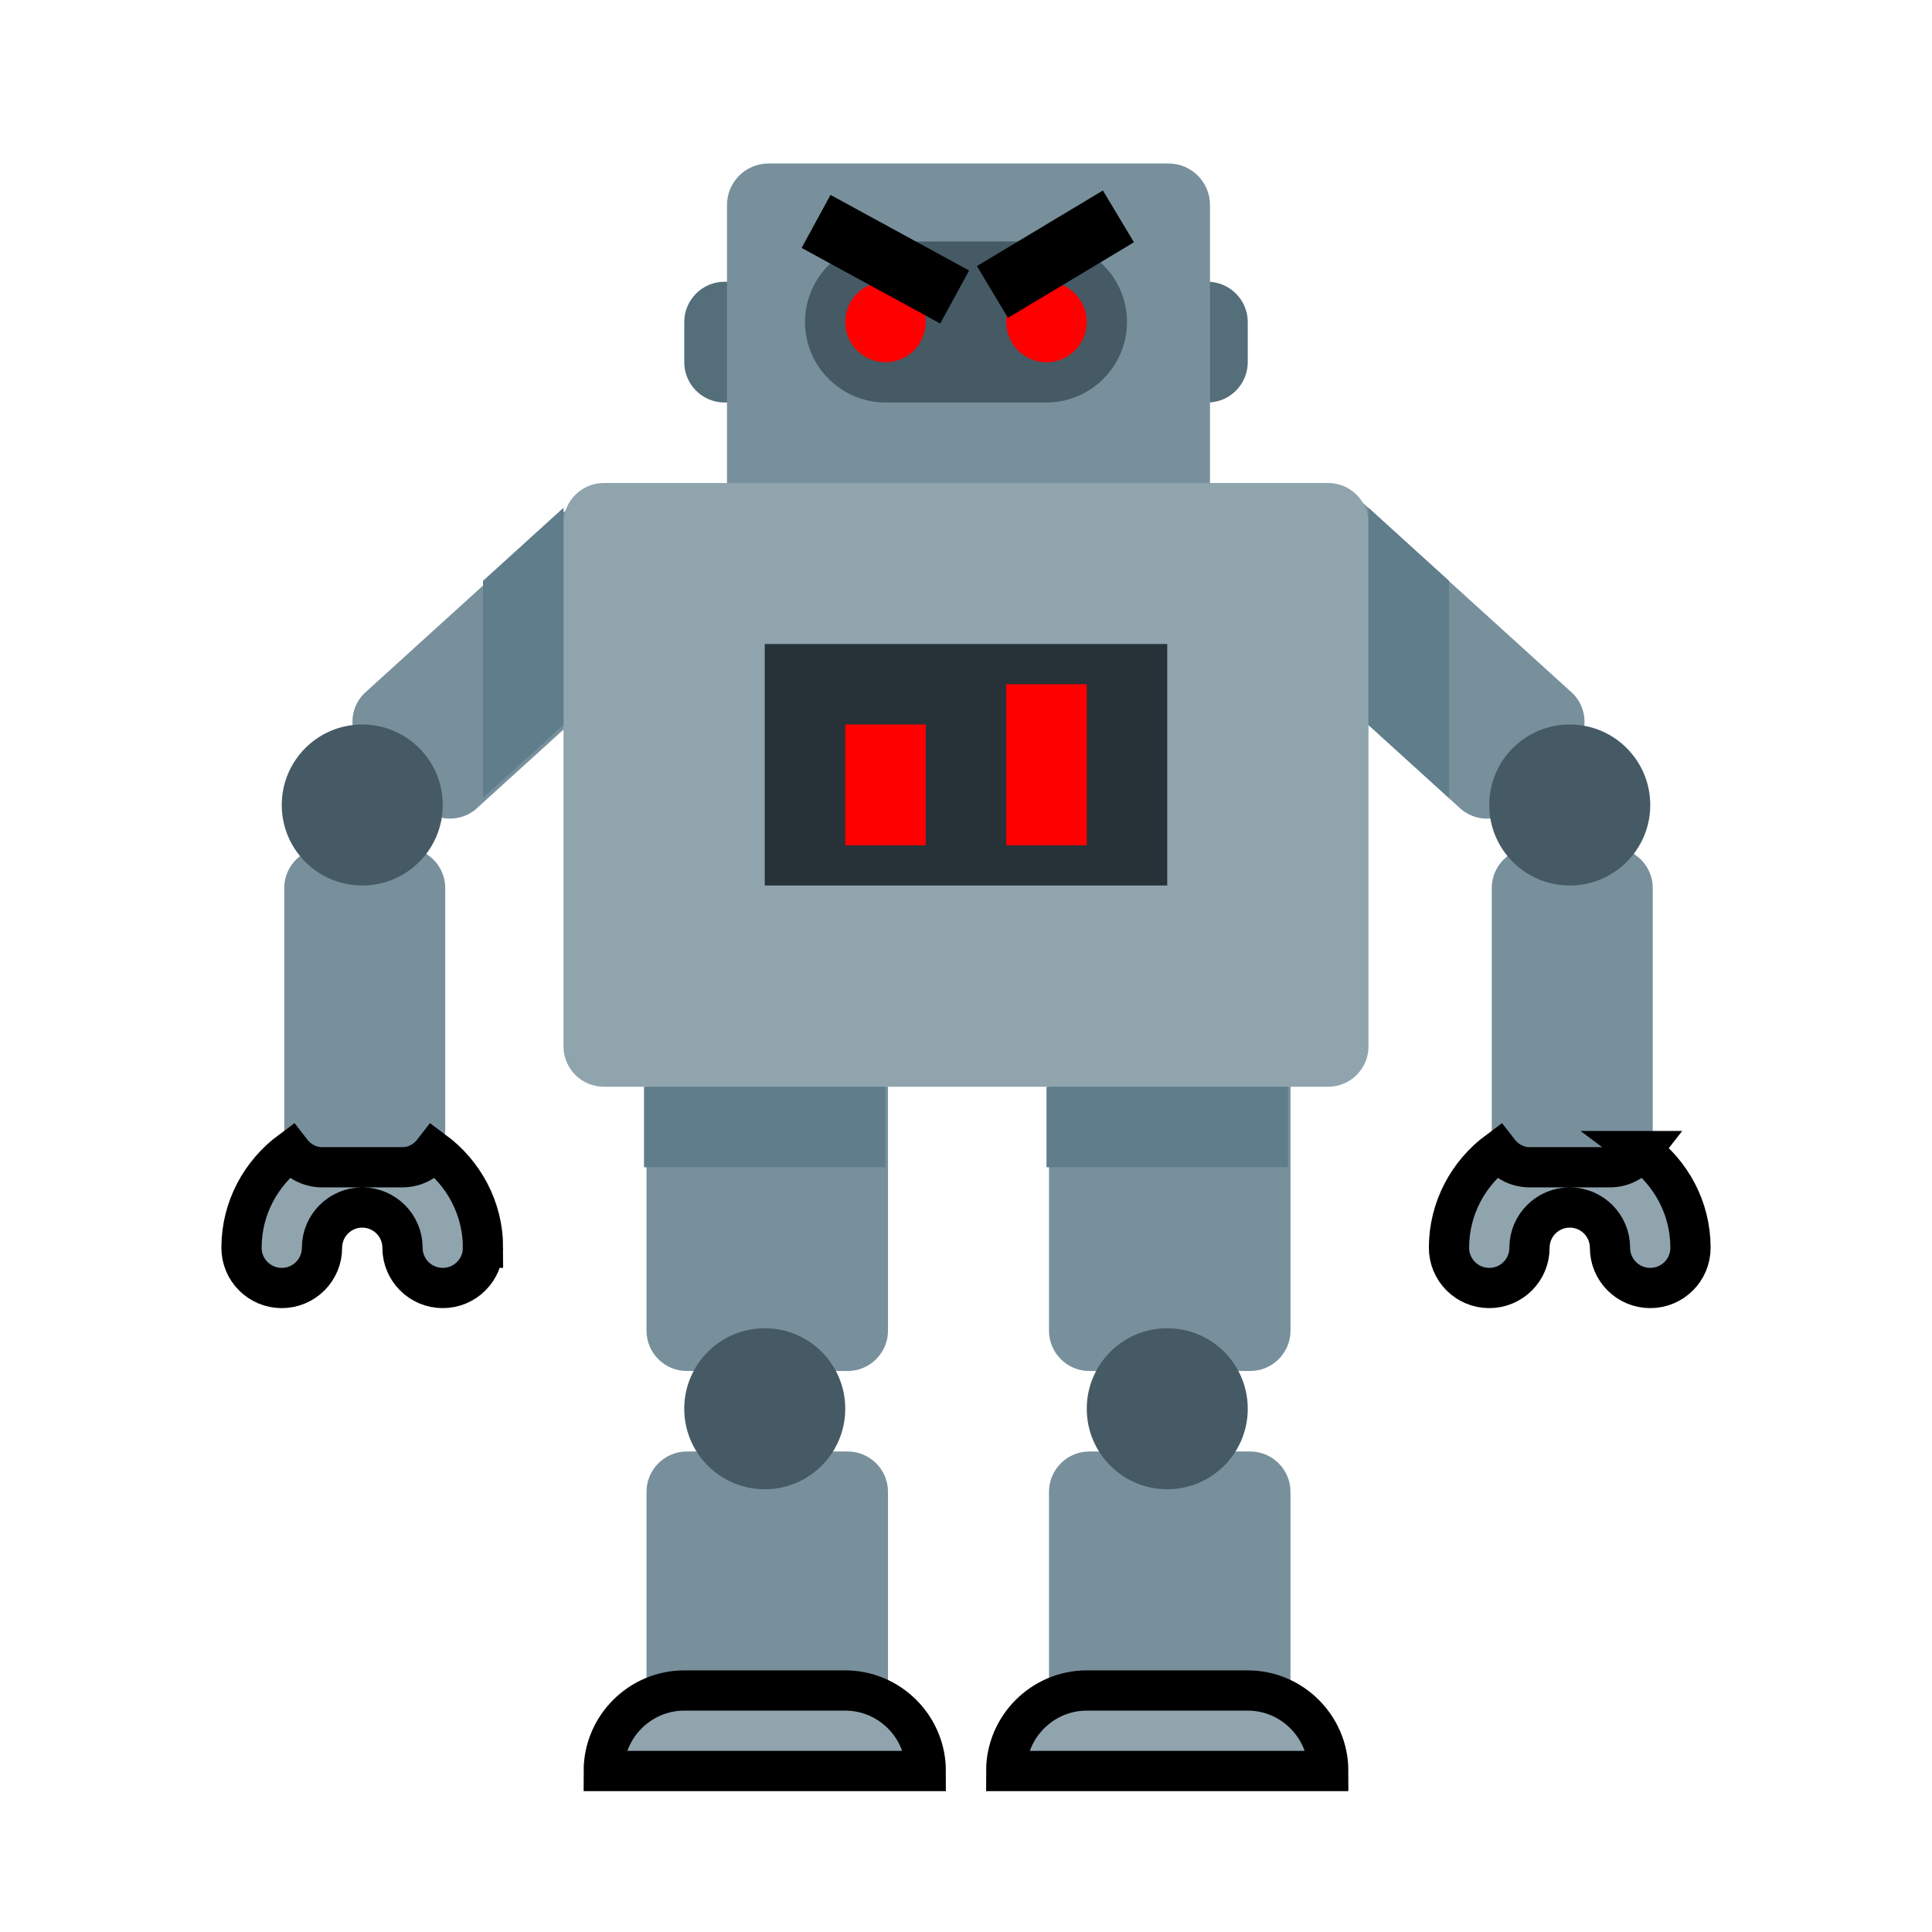 <svg width="48" height="48" xmlns="http://www.w3.org/2000/svg">
 <g>
  <title>background</title>
  <rect x="-1" y="-1" width="5.005" height="5.005" id="canvas_background" fill="none"/>
 </g>

 <g>
  <title>Layer 1</title>
  <path fill="#546E7A" d="m30,10l-12,0c-0.55,0 -1,-0.45 -1,-1l0,-1c0,-0.55 0.45,-1 1,-1l12,0c0.55,0 1,0.45 1,1l0,1c0,0.55 -0.45,1 -1,1z" id="svg_1"/>
  <path fill="#78909C" d="m37.062,28.062l0,-6c0,-0.55 0.45,-1 1,-1l2,0c0.55,0 1,0.45 1,1l0,6c0,0.55 -0.45,1 -1,1l-2,0c-0.55,0 -1,-0.45 -1,-1zm-4.766,-15.713l-1.423,1.405c-0.391,0.386 -0.396,1.023 -0.009,1.414l5.37,4.875c0.386,0.391 1.023,0.396 1.414,0.009l1.423,-1.405c0.391,-0.386 0.396,-1.023 0.009,-1.414l-5.37,-4.875c-0.386,-0.391 -1.022,-0.395 -1.414,-0.009zm-0.234,20.713l0,-7c0,-0.55 -0.45,-1 -1,-1l-4,0c-0.55,0 -1,0.45 -1,1l0,7c0,0.55 0.45,1 1,1l4,0c0.55,0 1,-0.45 1,-1zm0,9l0,-5c0,-0.55 -0.45,-1 -1,-1l-4,0c-0.55,0 -1,0.45 -1,1l0,5c0,0.55 0.45,1 1,1l4,0c0.55,0 1,-0.45 1,-1zm-10,-9l0,-7c0,-0.55 -0.45,-1 -1,-1l-4,0c-0.55,0 -1,0.45 -1,1l0,7c0,0.55 0.45,1 1,1l4,0c0.55,0 1,-0.45 1,-1zm-11,-5l0,-6c0,-0.55 -0.45,-1 -1,-1l-2,0c-0.55,0 -1,0.45 -1,1l0,6c0,0.55 0.45,1 1,1l2,0c0.55,0 1,-0.45 1,-1zm3.351,-15.704l-5.37,4.875c-0.386,0.391 -0.382,1.028 0.009,1.414l1.423,1.405c0.391,0.386 1.028,0.382 1.414,-0.009l5.37,-4.875c0.386,-0.391 0.382,-1.028 -0.009,-1.414l-1.423,-1.405c-0.391,-0.386 -1.027,-0.382 -1.414,0.009zm7.649,29.704l0,-5c0,-0.55 -0.45,-1 -1,-1l-4,0c-0.55,0 -1,0.45 -1,1l0,5c0,0.55 0.45,1 1,1l4,0c0.55,0 1,-0.45 1,-1zm8,-29l0,-7.969c0,-0.569 -0.462,-1.031 -1.031,-1.031l-9.938,0c-0.569,0 -1.031,0.462 -1.031,1.031l0,7.969c0,0.57 0.462,1.031 1.031,1.031l9.938,0c0.569,0 1.031,-0.461 1.031,-1.031z" id="svg_2"/>
  <path fill="#90A4AE" d="m33,27l-18,0c-0.55,0 -1,-0.45 -1,-1l0,-13c0,-0.55 0.45,-1 1,-1l18,0c0.55,0 1,0.45 1,1l0,13c0,0.55 -0.45,1 -1,1z" id="svg_3"/>
  <rect x="19" y="16" fill="#263238" width="10" height="6" id="svg_4"/>
  <path fill="#455A64" d="m26,10l-4,0c-1.1,0 -2,-0.9 -2,-2l0,0c0,-1.1 0.9,-2 2,-2l4,0c1.1,0 2,0.9 2,2l0,0c0,1.1 -0.9,2 -2,2zm-7,27c1.105,0 2,-0.895 2,-2s-0.895,-2 -2,-2s-2,0.895 -2,2s0.895,2 2,2zm-10,-15c1.105,0 2,-0.895 2,-2s-0.895,-2 -2,-2s-2,0.895 -2,2s0.895,2 2,2zm32,-2c0,-1.105 -0.895,-2 -2,-2s-2,0.895 -2,2s0.895,2 2,2s2,-0.895 2,-2zm-12,17c1.105,0 2,-0.895 2,-2s-0.895,-2 -2,-2s-2,0.895 -2,2s0.895,2 2,2z" id="svg_5"/>
  <path fill="#ff0000" d="m21,8c0,-0.552 0.448,-1 1,-1s1,0.448 1,1s-0.448,1 -1,1s-1,-0.448 -1,-1zm5,1c0.552,0 1,-0.448 1,-1s-0.448,-1 -1,-1s-1,0.448 -1,1s0.448,1 1,1z" id="svg_6"/>
  <path fill="#ff0000" d="m27,21l-2,0l0,-4l2,0l0,4zm-4,-3l-2,0l0,3l2,0l0,-3z" id="svg_7"/>
  <path fill="#607D8B" d="m22,29l-6,0l0,-2l6,0l0,2zm10,-2l-6,0l0,2l6,0l0,-2zm-20,-7.174l2,-1.816l0,-5.395l-2,1.816l0,5.395zm22,-1.816l2,1.816l0,-5.395l-2,-1.816l0,5.395z" id="svg_8"/>
  <path stroke="null" style="vector-effect: non-scaling-stroke;" fill="#90A4AE" d="m12,31c0,0.553 -0.448,1 -1,1s-1,-0.447 -1,-1c0,-0.552 -0.449,-1 -1,-1s-1,0.448 -1,1c0,0.553 -0.448,1 -1,1s-1,-0.447 -1,-1c0,-0.986 0.484,-1.855 1.221,-2.402c0.183,0.238 0.457,0.402 0.779,0.402l2,0c0.322,0 0.596,-0.164 0.779,-0.402c0.737,0.547 1.221,1.416 1.221,2.402zm28.779,-2.402c-0.183,0.238 -0.457,0.402 -0.779,0.402l-2,0c-0.322,0 -0.596,-0.164 -0.779,-0.402c-0.737,0.547 -1.221,1.416 -1.221,2.402c0,0.553 0.447,1 1,1s1,-0.447 1,-1c0,-0.552 0.448,-1 1,-1s1,0.448 1,1c0,0.553 0.447,1 1,1s1,-0.447 1,-1c0,-0.986 -0.484,-1.855 -1.221,-2.402zm-17.779,15.402l0,0c0,-1.1 -0.9,-2 -2,-2l-4,0c-1.1,0 -2,0.9 -2,2l0,0l8,0zm10,0l0,0c0,-1.1 -0.9,-2 -2,-2l-4,0c-1.1,0 -2,0.9 -2,2l0,0l8,0z" id="svg_9"/>
  <line fill="none" stroke="#000" stroke-width="1.5" x1="20.275" y1="5.501" x2="23.718" y2="7.379" id="svg_10" stroke-linejoin="undefined" stroke-linecap="undefined"/>
  <line fill="none" stroke="#000" stroke-width="1.5" x1="27.787" y1="5.376" x2="24.657" y2="7.254" id="svg_11" stroke-linejoin="undefined" stroke-linecap="undefined"/>
 </g>
</svg>